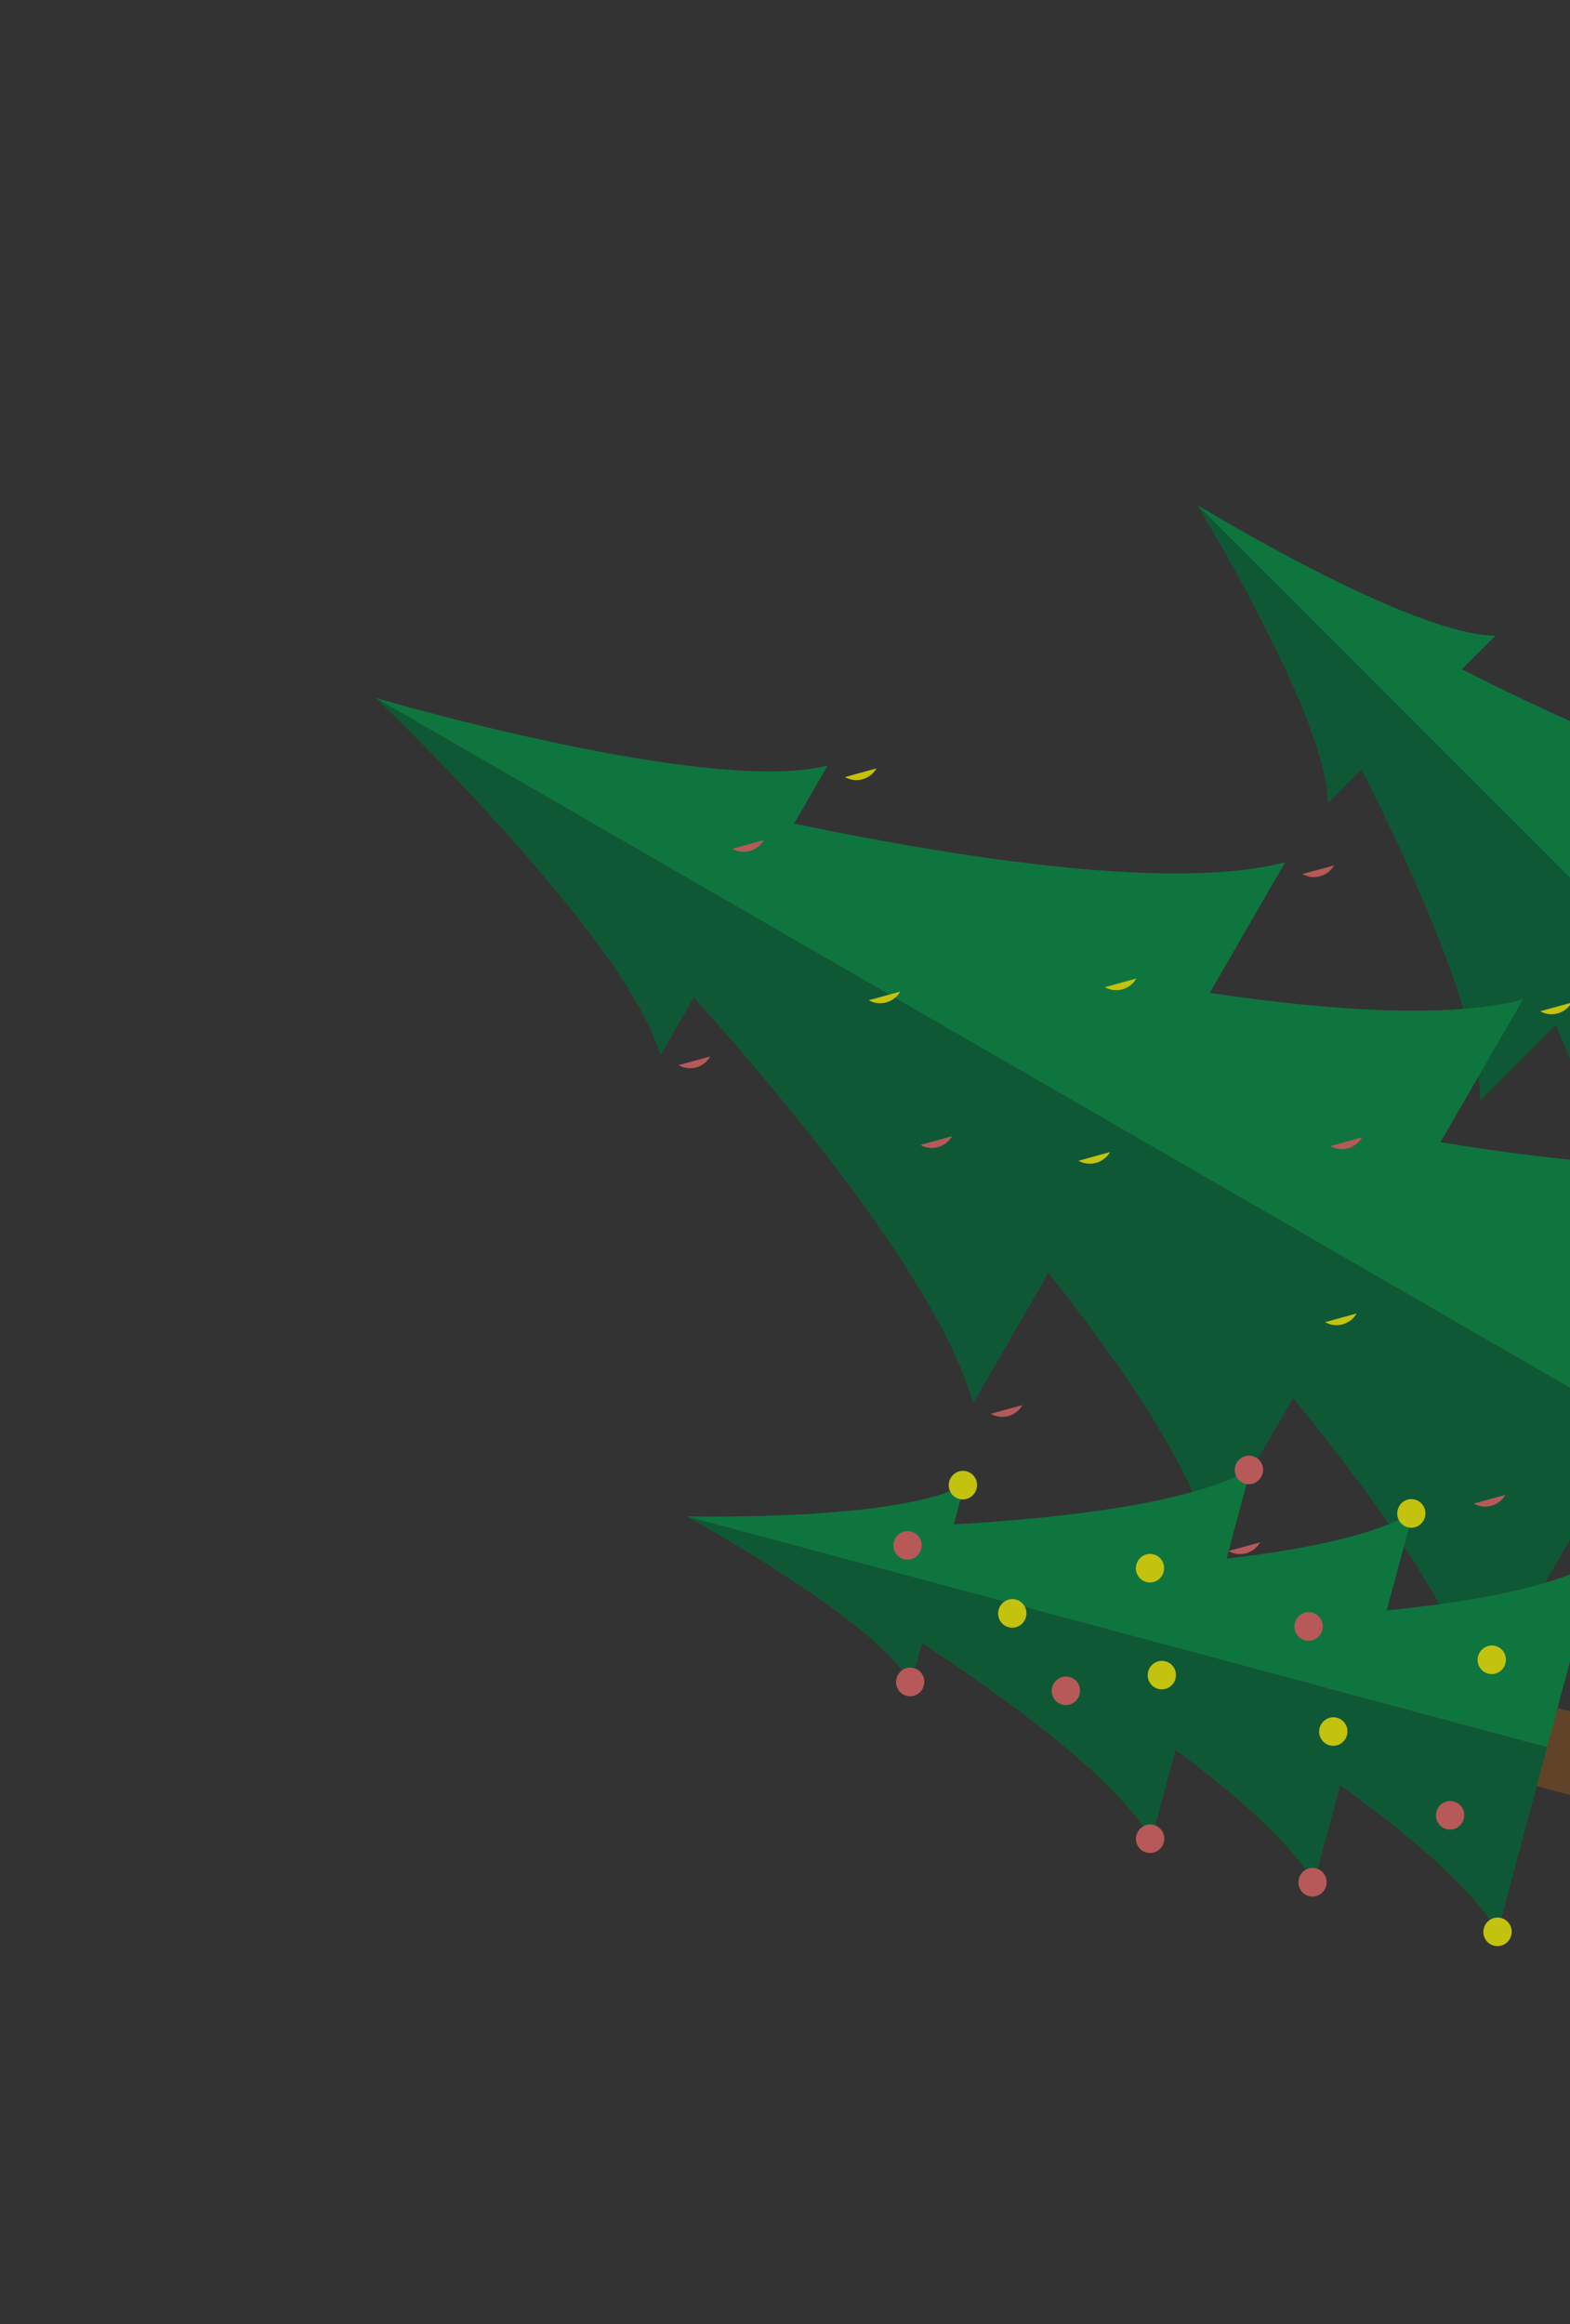 <svg xmlns="http://www.w3.org/2000/svg" width="150" height="222" fill="none"><rect width="100%" height="100%" fill="#333333" stroke="none"/><g opacity=".7"><g clip-path="url(#clip0)"><path fill="#006837" d="M114.36 48.22l70.22 70.21-14.9 14.9c-.07-5.61-3.19-14.2-7.13-22.84l-7.86 7.86c-.06-5.1-2.63-12.64-6.06-20.45l-7.2 7.2c-.09-7.54-5.67-20.4-11.35-31.59l-3.2 3.2c-.1-8.25-12.52-28.5-12.52-28.5z"/><path fill="#009245" d="M184.48 88.53l-7.86 7.86c8.64 3.94 17.23 7.07 22.85 7.13l-14.9 14.9-70.2-70.2s20.23 12.42 28.5 12.51l-3.21 3.2c11.18 5.69 24.05 11.27 31.57 11.35l-7.2 7.2c7.81 3.42 15.36 6 20.45 6.05z"/><path fill="#ff0" d="M143.8 61.81z"/><path fill="#ef6a6a" d="M142.43 106.1zM127.93 77.68z"/><path fill="#ff0" d="M152.53 91.1z"/><path fill="#ef6a6a" d="M142.43 87.24zM135.16 64.48z"/><path fill="#ff0" d="M141.52 76.84z"/></g><g clip-path="url(#clip1)"><path fill="#754c24" d="M127.33 112.18l-6.3 10.91 64.16 37.04 6.3-10.9-64.16-37.05z"/><path fill="#006837" d="M35.92 66.68l120.37 69.5L141.37 162c-2.09-7.62-9.4-18.16-17.83-28.46l-7.87 13.63c-1.88-6.92-8.07-16.23-15.5-25.59l-7.2 12.48c-2.82-10.23-14.99-25.68-26.68-38.8l-3.21 5.56C60 89.63 35.92 66.68 35.92 66.68z"/><path fill="#009245" d="M145.5 95.48l-7.88 13.63c13.14 2.16 25.92 3.21 33.56 1.2l-14.92 25.85L35.92 66.68s31.92 9.39 43.16 6.44l-3.21 5.56c17.2 3.57 36.67 6.38 46.91 3.69l-7.2 12.48c11.82 1.75 22.98 2.45 29.91.63z"/><path fill="#ff0" d="M80.73 74.23c1.05.61 2.4.24 3.01-.83z"/><path fill="#ef6a6a" d="M124.44 83.49c1.05.61 2.4.24 3.02-.82z"/><path fill="#ff0" d="M147.15 96.6c1.05.6 2.4.23 3.02-.83zM143.25 163.1c1.05.6 2.4.24 3.02-.83z"/><path fill="#ef6a6a" d="M117.38 148.16c1.05.61 2.4.24 3.02-.83zM94.67 135.05c1.05.61 2.4.24 3.02-.83zM64.84 101.75c1.05.61 2.4.24 3.01-.83z"/><path fill="#ff0" d="M105.56 94.3c1.05.6 2.4.23 3.01-.83zM126.6 126.3c1.05.6 2.4.24 3.01-.83z"/><path fill="#ef6a6a" d="M140.81 143.63c1.05.6 2.4.24 3.02-.83z"/><path fill="#ff0" d="M153.36 121.9c1.04.61 2.4.24 3.01-.83zM103.04 110.88c1.05.6 2.4.23 3.02-.83z"/><path fill="#ef6a6a" d="M127.11 109.48c1.05.6 2.4.24 3.01-.83zM87.94 109.37c1.04.6 2.4.24 3.01-.83zM69.96 81.08c1.05.6 2.4.23 3.02-.83z"/><path fill="#ff0" d="M83 95.55c1.05.6 2.4.23 3.01-.83z"/></g><g clip-path="url(#clip2)"><path fill="#754c24" d="M126.89 157.28l-2 7.46 43.84 11.74 2-7.45-43.84-11.75z"/><path fill="#006837" d="M65.59 144.85l82.23 22.04-4.73 17.65c-2.44-4.18-8.43-9.25-15.05-14.02l-2.5 9.32c-2.21-3.8-7.35-8.33-13.23-12.69l-2.29 8.53c-3.28-5.6-12.93-12.82-21.93-18.72l-1.02 3.8c-3.6-6.15-21.48-15.91-21.48-15.91z"/><path fill="#009245" d="M134.99 144.52l-2.5 9.32c8.12-.81 15.84-2.21 20.05-4.62l-4.73 17.66-82.22-22.03s20.37.5 26.55-3.03l-1.01 3.8c10.75-.62 22.7-2.04 28.34-5.26l-2.28 8.53c7.27-.84 13.98-2.19 17.8-4.37z"/><path fill="#ff0" d="M93.3 142.22c.2-.73-.23-1.48-.95-1.67-.72-.2-1.46.24-1.66.97-.2.73.23 1.47.95 1.67.72.19 1.47-.25 1.66-.97z"/><path fill="#ef6a6a" d="M120.63 140.76c.2-.73-.23-1.47-.95-1.66-.72-.2-1.46.24-1.66.96-.2.73.23 1.48.95 1.67.72.2 1.46-.24 1.66-.97z"/><path fill="#ff0" d="M136.14 144.92c.2-.73-.23-1.47-.95-1.67-.72-.2-1.46.24-1.65.97-.2.73.23 1.48.95 1.67.72.2 1.46-.24 1.65-.97zM144.38 184.89c.2-.73-.23-1.48-.95-1.67-.72-.2-1.46.24-1.66.97-.2.73.23 1.47.95 1.67.72.19 1.47-.24 1.66-.97z"/><path fill="#ef6a6a" d="M126.7 180.15c.2-.73-.23-1.47-.95-1.67-.72-.19-1.46.24-1.65.97-.2.73.23 1.48.95 1.67.72.2 1.46-.24 1.65-.97zM111.19 176c.2-.74-.23-1.48-.95-1.67-.72-.2-1.46.24-1.66.96-.2.73.23 1.48.95 1.67.72.2 1.46-.24 1.66-.97zM88.26 161.02c.2-.73-.23-1.48-.95-1.67-.72-.2-1.46.24-1.65.97-.2.73.23 1.48.95 1.67.72.2 1.46-.24 1.65-.97z"/><path fill="#ff0" d="M111.17 150.15c.2-.73-.23-1.47-.95-1.67-.72-.19-1.46.25-1.65.97-.2.73.23 1.48.95 1.67.72.2 1.46-.24 1.65-.97zM128.69 165.75c.2-.72-.23-1.47-.95-1.66-.72-.2-1.46.24-1.66.97-.2.72.23 1.47.95 1.66.72.2 1.47-.24 1.66-.97z"/><path fill="#ef6a6a" d="M139.85 173.75c.2-.72-.23-1.47-.95-1.66-.72-.2-1.46.24-1.66.97-.2.72.23 1.47.95 1.66.72.2 1.47-.24 1.66-.97z"/><path fill="#ff0" d="M143.83 158.9c.2-.73-.23-1.47-.95-1.67-.72-.19-1.46.25-1.66.97-.2.73.23 1.48.95 1.67.72.2 1.47-.24 1.66-.97zM112.3 160.36c.2-.73-.22-1.47-.94-1.66-.72-.2-1.47.24-1.66.97-.2.72.23 1.47.95 1.66.72.2 1.46-.24 1.66-.97z"/><path fill="#ef6a6a" d="M126.33 155.72c.2-.73-.23-1.48-.95-1.67-.72-.2-1.46.24-1.66.97-.19.73.23 1.47.95 1.67.72.2 1.47-.24 1.66-.97zM103.14 161.86c.2-.73-.23-1.47-.95-1.66-.72-.2-1.47.24-1.66.97-.2.72.23 1.47.95 1.66.72.2 1.46-.24 1.66-.97zM88.01 147.97c.2-.72-.23-1.47-.95-1.66-.72-.2-1.46.24-1.65.97-.2.72.23 1.47.95 1.66.72.2 1.46-.24 1.65-.97z"/><path fill="#ff0" d="M98.02 154.47c.2-.73-.23-1.47-.95-1.67-.72-.2-1.46.24-1.66.97-.2.73.23 1.48.95 1.67.72.2 1.46-.24 1.66-.97z"/></g></g><defs><clipPath id="clip0"><path fill="#fff" d="M0 0h45.2v125.75H0z" transform="rotate(-45 126.71 -86.596)"/></clipPath><clipPath id="clip1"><path fill="#fff" d="M0 0h64v176H0z" transform="rotate(-60 91.74 30.004)"/></clipPath><clipPath id="clip2"><path fill="#fff" d="M0 0h39.2v107.81H0z" transform="rotate(-75 137.003 42.488)"/></clipPath></defs></svg>